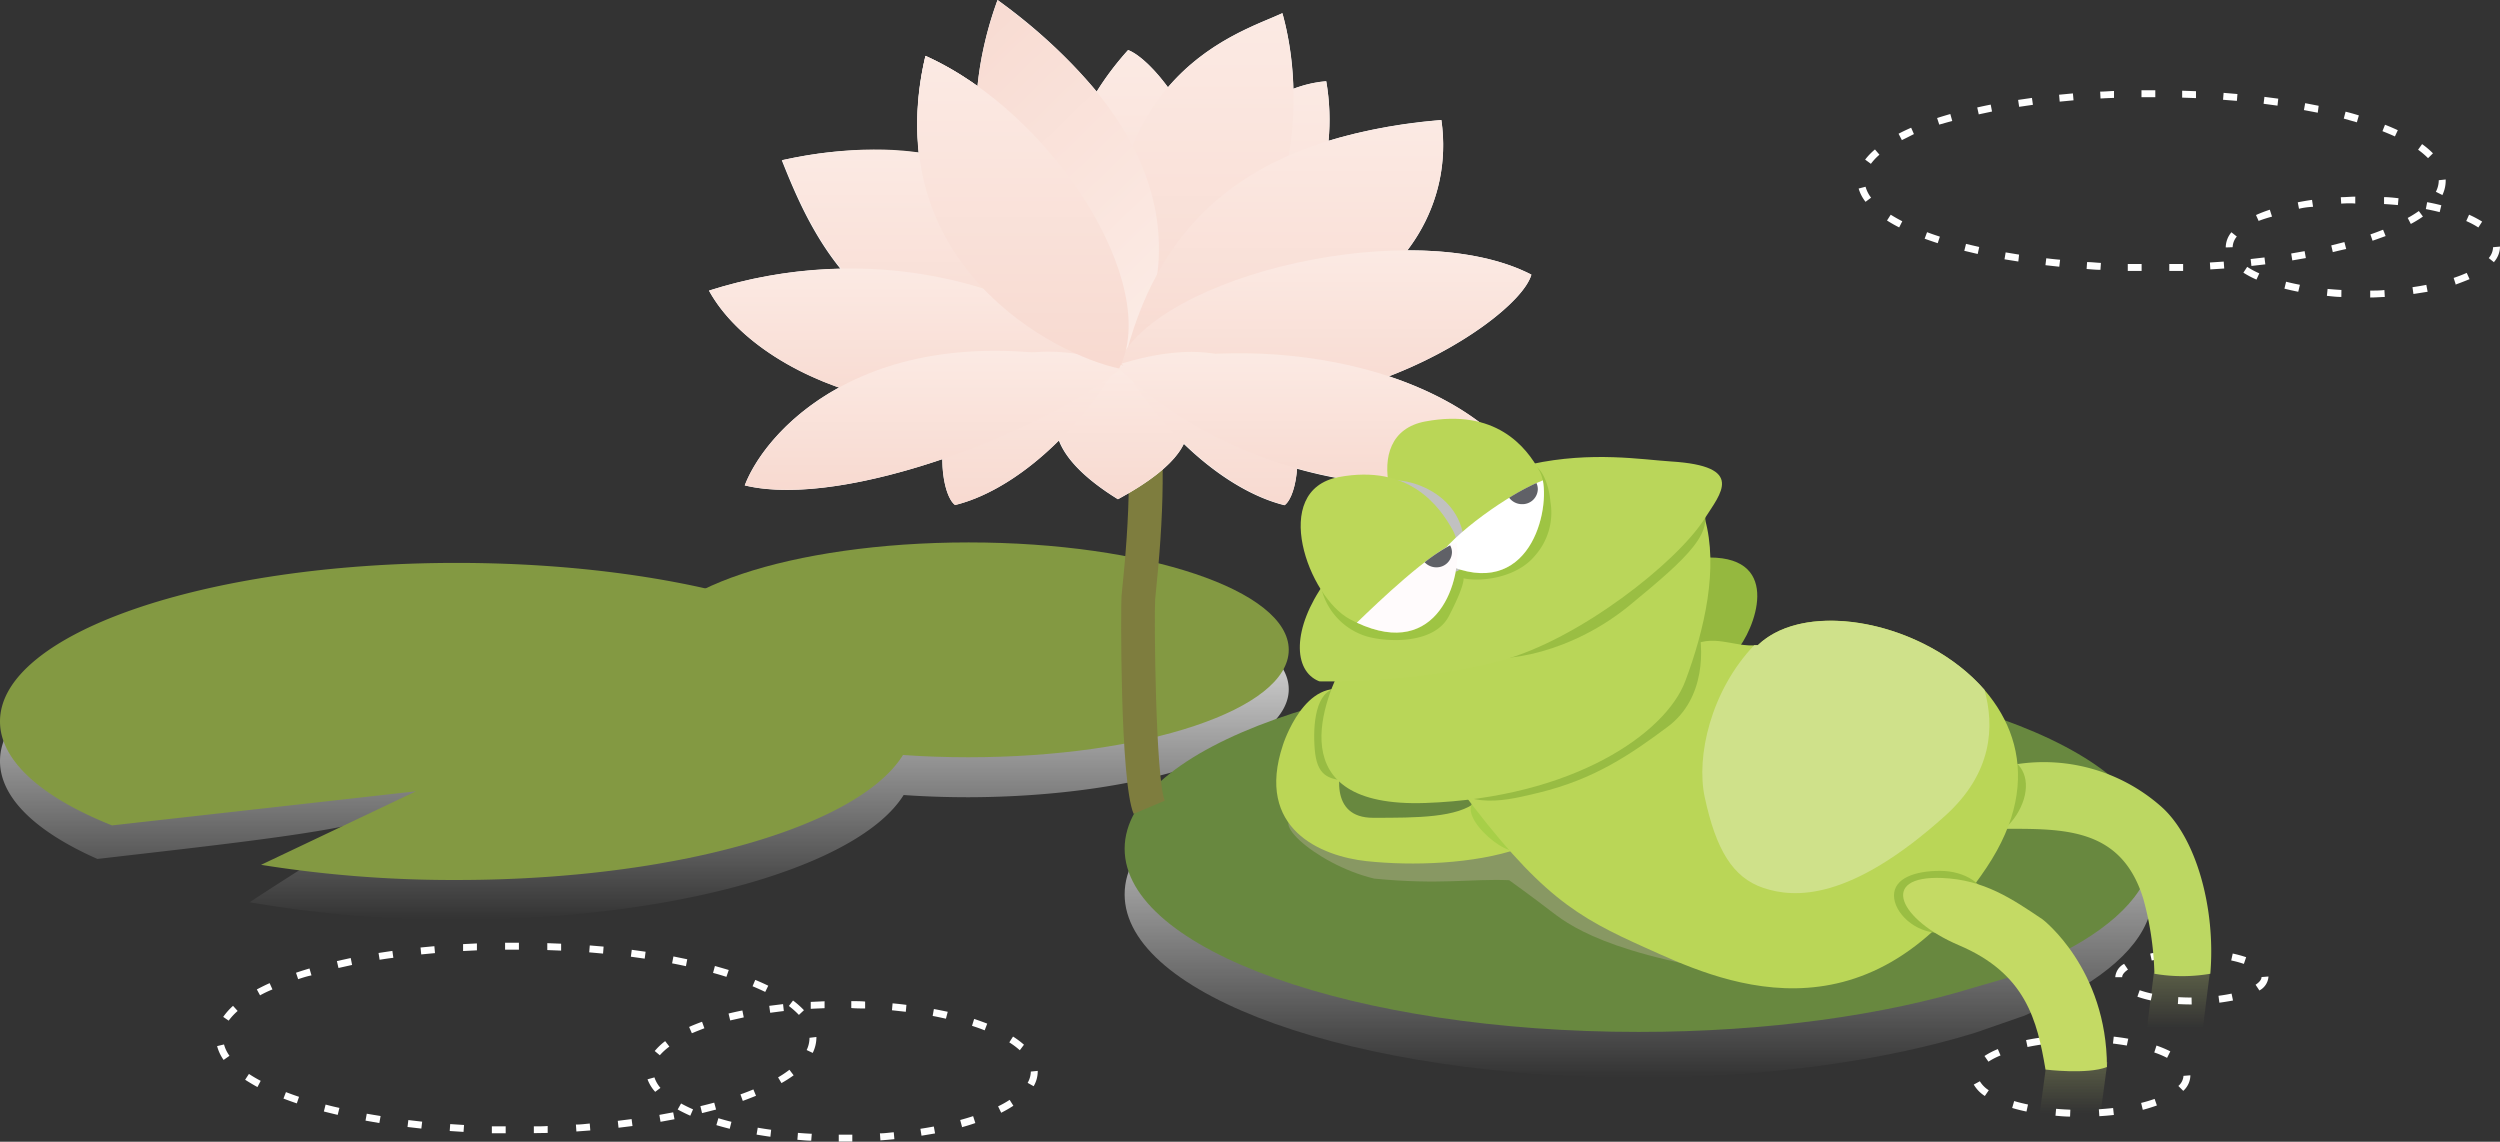 <svg xmlns="http://www.w3.org/2000/svg" xmlns:xlink="http://www.w3.org/1999/xlink" viewBox="0 0 361.34 165.02"><rect x="0" y="0" width="361.34" height="165.02" fill="#333333" stroke="none"/><defs><style>.a{isolation:isolate;}.b{fill:#fff;}.c{fill:url(#a);}.d{fill:#839942;}.d,.f,.h,.i,.j,.k,.l,.m,.n,.o,.p,.q,.r,.s,.t,.u,.v{mix-blend-mode:multiply;}.e{fill:url(#b);}.f{fill:#68883f;}.g{fill:#7e7d3e;}.h{fill:url(#c);}.i{fill:url(#d);}.j{fill:url(#e);}.k{fill:url(#f);}.l{fill:url(#g);}.m{fill:url(#h);}.n{fill:url(#i);}.o{fill:url(#j);}.p{fill:url(#k);}.q{fill:url(#l);}.r{fill:url(#m);}.s{fill:url(#n);}.t{fill:url(#o);}.u{fill:url(#p);}.v{fill:#889863;}.w,.x{opacity:0.33;}.w{fill:url(#ae);}.x{fill:url(#af);}.y{fill:#95b83f;}.z{fill:#bbd656;}.aa{fill:#a7cf48;}.ab{fill:#98bc43;}.ac{fill:#bcd762;}.ad{fill:#9abe43;}.ae{fill:#bad657;}.af{fill:#cfe18a;}.ag{fill:#c4da64;}.ah{fill:#b9d658;}.ai{fill:#bad65a;}.aj{fill:#9ec443;}.ak{fill:#c1c1c1;mix-blend-mode:color-burn;}.al{fill:#bcd759;}.am{fill:#fffbfc;}.an{fill:#606167;}</style><linearGradient id="a" x1="93.13" y1="132.89" x2="93.13" y2="84.11" gradientUnits="userSpaceOnUse"><stop offset="0" stop-color="#fff" stop-opacity="0"/><stop offset="1" stop-color="#fff"/></linearGradient><linearGradient id="b" x1="236.84" y1="155.74" x2="236.84" y2="102.79" xlink:href="#a"/><linearGradient id="c" x1="147.86" y1="-11.71" x2="147.86" y2="74.34" gradientUnits="userSpaceOnUse"><stop offset="0" stop-color="#fdf1ec"/><stop offset="1" stop-color="#f6d2c7"/></linearGradient><linearGradient id="d" x1="176.77" y1="-6.44" x2="176.77" y2="72.63" xlink:href="#c"/><linearGradient id="e" x1="164.28" y1="-12.91" x2="164.28" y2="74.68" xlink:href="#c"/><linearGradient id="f" x1="173.75" y1="-20.58" x2="173.75" y2="77.16" xlink:href="#c"/><linearGradient id="g" x1="-8011.4" y1="1445.39" x2="-8011.4" y2="1543.14" gradientTransform="matrix(-0.72, 0.7, -0.7, -0.72, -4548.74, 6682.21)" xlink:href="#c"/><linearGradient id="h" x1="138.05" y1="7.72" x2="138.05" y2="68.1" xlink:href="#c"/><linearGradient id="i" x1="185.48" y1="1.65" x2="185.48" y2="69.9" xlink:href="#c"/><linearGradient id="j" x1="191.47" y1="26.54" x2="191.47" y2="68.49" xlink:href="#c"/><linearGradient id="k" x1="132.04" y1="29.97" x2="132.04" y2="68.32" xlink:href="#c"/><linearGradient id="l" x1="162.14" y1="43.91" x2="162.14" y2="81.31" xlink:href="#c"/><linearGradient id="m" x1="148.9" y1="41.13" x2="148.9" y2="83.31" xlink:href="#c"/><linearGradient id="n" x1="-7373.68" y1="41.13" x2="-7373.68" y2="83.31" gradientTransform="matrix(-1, 0, 0, 1, -7198.85, 0)" xlink:href="#c"/><linearGradient id="o" x1="191.06" y1="42.69" x2="191.06" y2="79.05" xlink:href="#c"/><linearGradient id="p" x1="134.89" y1="41.92" x2="134.89" y2="80.17" xlink:href="#c"/><linearGradient id="ae" x1="299.71" y1="160.94" x2="299.71" y2="153.53" gradientUnits="userSpaceOnUse"><stop offset="0" stop-color="#abb56d" stop-opacity="0"/><stop offset="1" stop-color="#abb56d"/></linearGradient><linearGradient id="af" x1="314.86" y1="148.57" x2="314.86" y2="140.57" xlink:href="#ae"/></defs><g class="a"><path class="b" d="M299.2,161.39c-.72,0-1.42-.07-2.11-.13l.09-1c.67.06,1.36.1,2.06.13Zm4.23-.06-.07-1c.71-.05,1.39-.11,2.06-.18l.11,1Q304.51,161.27,303.43,161.33Zm-10.53-.67c-.72-.15-1.42-.32-2.07-.52l.29-1c.62.19,1.29.35,2,.5Zm16.81-.25-.24-1a19.51,19.51,0,0,0,1.95-.58l.33.95C311.12,160,310.43,160.23,309.71,160.41Zm-22.83-2a4.87,4.87,0,0,1-1.6-1.65l.88-.48a4,4,0,0,0,1.29,1.3Zm28.68-.74-.71-.71a2.09,2.09,0,0,0,.74-1.46l1-.08v0A3.09,3.09,0,0,1,315.56,157.67Zm-28.16-4.22-.57-.82a11.15,11.15,0,0,1,1.93-1l.39.92A10.12,10.12,0,0,0,287.4,153.45Zm25.82-.55a12.87,12.87,0,0,0-1.85-.78l.32-1a15.68,15.68,0,0,1,2,.84Zm-20.17-1.57-.21-1c.68-.14,1.38-.26,2.09-.36l.14,1C294.38,151.08,293.7,151.19,293.05,151.33Zm14.35-.21c-.66-.11-1.34-.21-2-.29l.11-1q1.08.12,2.1.3Zm-8.22-.51,0-1c.54,0,1.08,0,1.63,0h.48v1h-.47Q300,150.58,299.18,150.61Z"/><path class="b" d="M309.54,39.16l-2,0,0-1,2,0Zm4,0v-1l2,0,0,1ZM303.59,39c-.67,0-1.33-.07-2-.12l.07-1c.65,0,1.31.09,2,.12Zm15.88-.06-.06-1,2-.13.07,1Zm-21.83-.39-2-.22.12-1c.65.08,1.3.15,2,.21Zm27.77-.11-.11-1,2-.23.12,1Zm-33.69-.64-2-.32.17-1,1.94.32Zm39.6-.16-.16-1,1.94-.34.18,1Zm-45.47-.93-1.94-.46.25-1,1.91.45Zm51.33-.24-.23-1,1.9-.48.26,1C338.49,36.12,337.84,36.28,337.18,36.44Zm-57.11-1.32c-.65-.21-1.28-.43-1.89-.65l.35-.94c.59.22,1.21.44,1.85.64Zm62.86-.33-.32-.94c.64-.22,1.25-.45,1.83-.68l.37.92C344.21,34.33,343.59,34.57,342.93,34.79ZM274.5,32.87a19,19,0,0,1-1.76-1l.54-.84c.5.32,1.07.64,1.67.95Zm73.95-.5L348,31.5a16,16,0,0,0,1.61-1l.59.8A16.26,16.26,0,0,1,348.45,32.37Zm-78.81-3.2a5.58,5.58,0,0,1-1-1.92l1-.26a4.63,4.63,0,0,0,.8,1.58Zm83.33-1-.9-.45a3.66,3.66,0,0,0,.42-1.67l1-.11v.11A4.83,4.83,0,0,1,353,28.22Zm-82.58-4.51-.81-.59A9.15,9.15,0,0,1,271,21.6l.65.76A7.92,7.92,0,0,0,270.39,23.71Zm80.55-.8a11.35,11.35,0,0,0-1.44-1.22l.58-.81a11.89,11.89,0,0,1,1.57,1.33Zm-76.07-2.65-.46-.88c.57-.3,1.18-.59,1.82-.87l.4.92C276,19.7,275.42,20,274.87,20.26Zm71.28-.49c-.57-.26-1.17-.51-1.8-.76l.37-.93c.65.25,1.27.52,1.85.79Zm-65.86-1.71-.31-.95c.62-.2,1.26-.39,1.91-.58l.28,1Zm60.36-.33-1.89-.54.26-1q1,.25,1.92.54ZM286,16.53l-.22-1c.63-.14,1.28-.28,1.95-.41l.19,1Zm49-.24L333,15.91l.18-1,1.95.38Zm-43.16-.85-.15-1,2-.29.14,1Zm37.34-.17L327.17,15l.12-1,2,.26Zm-31.48-.58-.09-1,2-.19.09,1Zm25.61-.11-2-.16.08-1,2,.17Zm-19.71-.34-.05-1c.66,0,1.32-.07,2-.09l0,1C304.85,14.17,304.2,14.2,303.54,14.24Zm13.8-.06-2-.07,0-1,2,.07Zm-7.88-.13v-1h2v1h-2Z"/><path class="b" d="M342.58,43l0-1c.7,0,1.38,0,2.05-.08l.06,1C344,42.94,343.29,43,342.58,43Zm-4.17-.08c-.71,0-1.41-.09-2.09-.16l.1-1q1,.09,2,.15Zm10.42-.41-.14-1c.69-.1,1.36-.21,2-.34l.19,1C350.23,42.27,349.54,42.39,348.83,42.49Zm-16.65-.34q-1.06-.21-2-.45l.24-1c.64.16,1.3.31,2,.44Zm22.78-1-.32-1c.68-.23,1.31-.47,1.89-.73l.41.91C356.33,40.6,355.67,40.86,355,41.1Zm-28.82-.76a13.26,13.26,0,0,1-1.89-1l.55-.84a11.77,11.77,0,0,0,1.75.94Zm34.35-2.49-.78-.62a2.51,2.51,0,0,0,.63-1.57l1-.09v0A3.42,3.42,0,0,1,360.49,37.85Zm-38.63-2.16h-.16a3.45,3.45,0,0,1,.82-2.19l.78.62a2.5,2.5,0,0,0-.6,1.54Zm36.35-2.88a11.85,11.85,0,0,0-1.75-.93l.41-.92a15.75,15.75,0,0,1,1.89,1Zm-31.73-.89-.41-.91c.6-.27,1.26-.53,2-.77l.32,1A20,20,0,0,0,326.48,31.92Zm26.14-1.33c-.63-.16-1.3-.31-2-.44l.19-1c.71.13,1.39.28,2.05.45Zm-20.32-.42-.19-1c.66-.13,1.35-.25,2.06-.35l.15,1C333.62,29.93,333,30,332.3,30.17Zm14.28-.6q-1-.09-2-.15l0-1c.71,0,1.41.09,2.09.16Zm-8.19-.14-.06-1c.69,0,1.38-.07,2.09-.08l0,1C339.75,29.36,339.06,29.39,338.39,29.43Z"/><path class="b" d="M121.71,165h-.48v-1h.47l1.49,0,0,1Zm-4.46-.13c-.67,0-1.33-.08-2-.13l.08-1c.65.05,1.3.1,2,.13Zm10-.06-.07-1c.66,0,1.31-.1,2-.16l.09,1C128.53,164.73,127.87,164.78,127.2,164.83Zm-15.9-.51c-.67-.09-1.33-.2-2-.31l.17-1c.63.11,1.28.21,1.94.3Zm21.84-.15-.16-1c.66-.1,1.31-.21,1.94-.33l.18,1Zm-27.72-1c-.66-.17-1.31-.34-1.93-.53l.29-1c.6.18,1.23.36,1.89.52Zm33.58-.27-.27-1c.65-.18,1.28-.36,1.87-.56l.32,1Q140,162.66,139,162.93Zm-39.28-1.62c-.65-.29-1.26-.59-1.82-.9l.49-.87c.53.29,1.11.58,1.73.85Zm44.93-.45-.44-.9a14.59,14.59,0,0,0,1.67-.94l.54.85A17.16,17.16,0,0,1,144.65,160.86Zm-50-3A5.53,5.53,0,0,1,93.59,156l1-.28a4.47,4.47,0,0,0,.87,1.52ZM149.4,157l-.87-.49a3.36,3.36,0,0,0,.46-1.63l1-.1v.1A4.28,4.28,0,0,1,149.4,157Zm-54-4.45-.77-.64a9.06,9.06,0,0,1,1.51-1.43l.61.79A8.36,8.36,0,0,0,95.37,152.52Zm52-.75a11.35,11.35,0,0,0-1.52-1.14l.54-.84A11.83,11.83,0,0,1,148,151ZM100,149.34l-.4-.91c.58-.26,1.21-.51,1.87-.75l.34.94C101.21,148.85,100.61,149.09,100,149.34Zm42.32-.42c-.58-.23-1.19-.45-1.83-.65l.31-1c.66.22,1.29.45,1.89.68Zm-36.78-1.43-.24-1c.63-.15,1.28-.3,2-.44l.2,1Zm31.18-.25c-.63-.14-1.27-.28-1.92-.4l.18-1c.67.12,1.32.26,2,.4Zm-25.4-.86-.14-1,2-.25.11,1Q112.32,146.25,111.36,146.38Zm19.6-.14-2-.22.09-1c.67.06,1.33.13,2,.22Zm-13.74-.43,0-1,2-.09,0,1C118.53,145.75,117.87,145.77,117.22,145.81Zm7.86-.05c-.65,0-1.3,0-2-.06l0-1c.67,0,1.33,0,2,.06Z"/><path class="b" d="M73.09,163.8l-2,0,0-1,2,0Zm4.07,0,0-1c.68,0,1.36,0,2-.05l0,1C78.53,163.76,77.85,163.77,77.16,163.78ZM67,163.6l-2-.13.07-1,2,.13Zm16.31-.06-.07-1c.68,0,1.35-.09,2-.15l.08,1Zm-22.41-.42-2-.23.12-1,2,.23Zm28.5-.12-.11-1,2-.25.13,1Zm-34.57-.68-2-.35.18-1,2,.34Zm40.64-.18-.17-1,2-.37.19,1Zm-46.66-1c-.67-.16-1.34-.32-2-.49l.25-1c.64.17,1.29.33,2,.48Zm52.66-.26-.24-1q1-.24,2-.51l.27,1C102.78,160.55,102.12,160.73,101.44,160.89Zm-58.57-1.4c-.67-.23-1.32-.46-1.93-.7l.36-.93c.6.23,1.23.46,1.89.68Zm64.46-.36-.34-.94c.65-.23,1.27-.47,1.87-.72l.38.92C108.63,158.64,108,158.89,107.33,159.13Zm-70.15-2c-.64-.35-1.24-.71-1.78-1.06l.55-.84a19.1,19.1,0,0,0,1.7,1Zm75.76-.54-.51-.86a15.09,15.09,0,0,0,1.64-1.1l.61.8A17.52,17.52,0,0,1,112.94,156.55Zm-80.65-3.38a6.16,6.16,0,0,1-.94-2l1-.24a4.94,4.94,0,0,0,.79,1.64Zm85.18-1-.91-.43A4.06,4.06,0,0,0,117,150l1-.12V150A5.12,5.12,0,0,1,117.47,152.18Zm-84.42-4.66-.82-.56a9.38,9.38,0,0,1,1.42-1.6l.67.74A9,9,0,0,0,33.05,147.52Zm82.39-.85a12.49,12.49,0,0,0-1.45-1.29l.6-.79a12.19,12.19,0,0,1,1.58,1.4Zm-77.87-2.8-.48-.88c.58-.31,1.2-.62,1.85-.91l.41.91C38.72,143.27,38.12,143.57,37.57,143.87Zm73-.52c-.58-.28-1.18-.55-1.83-.82l.39-.92c.66.27,1.28.55,1.88.84Zm-67.5-1.82-.32-.95c.63-.22,1.28-.42,1.95-.62l.29,1C44.35,141.11,43.71,141.32,43.09,141.53Zm61.89-.36c-.62-.2-1.26-.39-1.93-.57l.27-1c.67.19,1.33.38,2,.58Zm-56.07-1.28-.23-1,2-.44.2,1Zm50.22-.26c-.64-.14-1.3-.28-2-.41l.19-1,2,.41Zm-44.27-.91-.16-1,2-.3.14,1C56.18,138.51,55.51,138.62,54.86,138.72Zm38.31-.18-2-.28.13-1,2,.28Zm-32.3-.61-.1-1,2-.19.09,1Zm26.28-.12-2-.18.08-1,2,.17Zm-20.23-.37,0-1,2-.1,0,1Zm14.17-.06-2-.08,0-1,2,.08Zm-8.1-.14v-1h2v1H73Z"/><path class="c" d="M186.27,99.63c0-8.57-20.74-15.52-46.32-15.52-23.31,0-42.6,5.77-45.84,13.28l4.27-6.52-4-1.6A176,176,0,0,0,66,87.07C29.56,87.07,0,97.33,0,110c0,5.34,5.26,10.25,14.08,14.15,16.63-1.93,35.3-3.93,40-5.93-4.33,3.67-10.66,7.34-18,12.19a173.61,173.61,0,0,0,30,2.5c31.67,0,58.11-7.73,64.53-18,3,.21,6.17.32,9.39.32C165.53,115.16,186.27,108.2,186.27,99.63Z"/><path class="d" d="M186.27,93.92c0,8.58-20.74,15.53-46.32,15.53s-46.32-7-46.32-15.53S114.37,78.4,140,78.4,186.27,85.35,186.27,93.92Z"/><path class="d" d="M16.19,119.3l43.93-4.93L37.73,125A176,176,0,0,0,66,127.19c36.47,0,66-10.26,66-22.92S102.5,81.36,66,81.36,0,91.62,0,104.27C0,110,6.11,115.28,16.19,119.3Z"/><path class="e" d="M236.84,102.79c-41,0-74.29,11.86-74.29,26.48s33.26,26.47,74.29,26.47c18.59,0,35.59-2.44,48.62-6.46l7.17-2.49,5.4-2.51c8.25-4.27,13.09-9.44,13.09-15C311.12,114.65,277.86,102.79,236.84,102.79Z"/><path class="f" d="M292.88,140.54l5.15-2.86c8.25-4.26,13.09-9.44,13.09-15,0-14.62-33.26-26.47-74.28-26.47s-74.29,11.85-74.29,26.47,33.26,26.47,74.29,26.47c18.59,0,35.59-2.44,48.62-6.46Z"/><path class="g" d="M163.85,117.63c-2-4.73-1.85-30.49-1.75-31.47,1.23-11.84,1.59-20.65,0-33.3l4.86-.61c1.64,13.12,1.26,22.22,0,34.41-.16,2.38.06,25.92,1.39,29.07Z"/><path class="b" d="M200.74,54.39c11.11-4.26,19.55-11,20.6-14.69-4.72-2.45-11.1-3.53-17.93-3.51a24.94,24.94,0,0,0,4.92-18.84,78.07,78.07,0,0,0-16.31,3,32.68,32.68,0,0,0-.33-8.61,17.34,17.34,0,0,0-4.75,1.09,44.36,44.36,0,0,0-1.59-10.93c-3.22,1.51-10.64,3.81-16.54,10.71-2.09-2.84-4.25-4.8-5.76-5.38a42.94,42.94,0,0,0-4.54,6A77.58,77.58,0,0,0,144.18,0a51.45,51.45,0,0,0-2.9,12.44,44.91,44.91,0,0,0-7.51-4.36,41.2,41.2,0,0,0-1,14,57.08,57.08,0,0,0-19.77,1.1c2,5.05,4.43,10.66,8.47,15.67a67.51,67.51,0,0,0-19,3.16c3.24,5.89,10.22,11,18.81,14-7.76,4.24-12.1,10.13-13.64,14.15,7.26,1.77,18.15-.26,28.56-3.79,0,3.21.81,5.86,1.84,6.62,5-1.23,10.31-4.64,15-9.32,1.14,3,4.33,5.9,8.53,8.49,5.57-3,8.44-5.7,9.53-8,4.6,4.45,9.74,7.68,14.56,8.87.89-.65,1.61-2.69,1.8-5.28,11.55,3.25,23.5,3.23,33,.11C216.2,61.64,209.08,57.16,200.74,54.39Z"/><path class="h" d="M161.76,53.26c-9.26-1.93-34.94-15.06-28-45.18C152.3,16.39,167.94,41.29,161.76,53.26Z"/><path class="i" d="M191.69,11.75c-10.1.6-30.12,15.45-30.31,41.51C173,52.3,195.74,35.5,191.69,11.75Z"/><path class="j" d="M163.05,7.24c6.57,2.51,25.17,30.88-1.27,46C152.73,45.93,147.22,24.81,163.05,7.24Z"/><path class="k" d="M185.35,1.91c-6.56,3.09-30.53,9.38-23.57,51.31C196.17,36.47,185.35,1.91,185.35,1.91Z"/><path class="l" d="M163.05,53.22c2.55-6.79,15.36-28-18.87-53.22C131.21,36,163.05,53.22,163.05,53.22Z"/><path class="m" d="M113.05,23.14c5.5,13.71,13.8,31.59,50,30.08C159.1,42.45,152.14,14.84,113.05,23.14Z"/><path class="n" d="M208.33,17.35c-29.15,2.51-41.32,15.83-46,35.53C179.56,55.39,211.81,42.26,208.33,17.35Z"/><path class="o" d="M221.34,39.7c-2.19,7.55-36,28.53-59.74,12.82C167.28,39.62,204.6,31,221.34,39.7Z"/><path class="p" d="M102.48,42c7.86,14.27,37.64,24,59.12,10.55C148.37,40.53,125.22,34.74,102.48,42Z"/><path class="q" d="M161.6,72.15c-9.71-6-14-13.85,0-19.63C169.24,56.26,179.79,62.23,161.6,72.15Z"/><path class="r" d="M138.05,73C134.4,70.29,133.49,44,161.6,52.52,155.81,62.64,146.45,70.91,138.05,73Z"/><path class="s" d="M185.69,73c3.65-2.69,4.56-28.94-23.55-20.46C167.93,62.64,177.29,70.91,185.69,73Z"/><path class="t" d="M220.52,67.81c-17.29,5.66-42.59,1.13-58.92-14.63C182.69,47.76,210,52.72,220.52,67.81Z"/><path class="u" d="M107.65,70.15c3.3-8.61,19.47-25.82,54.49-17C151.89,61.82,122.33,73.72,107.65,70.15Z"/><path class="h" d="M161.76,53.26c-9.26-1.93-34.94-15.06-28-45.18C152.3,16.39,167.94,41.29,161.76,53.26Z"/><path class="i" d="M191.69,11.75c-10.1.6-30.12,15.45-30.31,41.51C173,52.3,195.74,35.5,191.69,11.75Z"/><path class="j" d="M163.05,7.24c6.57,2.51,25.17,30.88-1.27,46C152.73,45.93,147.22,24.81,163.05,7.24Z"/><path class="k" d="M185.35,1.91c-6.56,3.09-30.53,9.38-23.57,51.31C196.17,36.47,185.35,1.91,185.35,1.91Z"/><path class="l" d="M163.05,53.22c2.55-6.79,15.36-28-18.87-53.22C131.21,36,163.05,53.22,163.05,53.22Z"/><path class="m" d="M113.05,23.14c5.5,13.71,13.8,31.59,50,30.08C159.1,42.45,152.14,14.84,113.05,23.14Z"/><path class="n" d="M208.33,17.35c-29.15,2.51-41.32,15.83-46,35.53C179.56,55.39,211.81,42.26,208.33,17.35Z"/><path class="o" d="M221.34,39.7c-2.19,7.55-36,28.53-59.74,12.82C167.28,39.62,204.6,31,221.34,39.7Z"/><path class="p" d="M102.48,42c7.86,14.27,37.64,24,59.12,10.55C148.37,40.53,125.22,34.74,102.48,42Z"/><path class="q" d="M161.6,72.15c-9.71-6-14-13.85,0-19.63C169.24,56.26,179.79,62.23,161.6,72.15Z"/><path class="r" d="M138.05,73C134.4,70.29,133.49,44,161.6,52.52,155.81,62.64,146.45,70.91,138.05,73Z"/><path class="s" d="M185.69,73c3.65-2.69,4.56-28.94-23.55-20.46C167.93,62.64,177.29,70.91,185.69,73Z"/><path class="t" d="M220.52,67.81c-17.29,5.66-42.59,1.13-58.92-14.63C182.69,47.76,210,52.72,220.52,67.81Z"/><path class="u" d="M107.65,70.15c3.3-8.61,19.47-25.82,54.49-17C151.89,61.82,122.33,73.72,107.65,70.15Z"/><path class="v" d="M259.88,141.81c-25.5-2.78-32.5-7.64-35.5-9.95s-6.25-4.64-6.25-4.64c-5.5-.23-10,.7-19.5-.23-8.75-2.08-16.75-9.72-9.75-8.8,7,2.55,33,.47,33,.47l40,17.13Z"/><polygon class="w" points="303.6 160.94 294.81 160.94 295.81 153.53 304.6 153.53 303.6 160.94"/><polygon class="x" points="318.4 148.57 310.32 148.57 311.32 140.57 319.4 140.57 318.4 148.57"/><path class="b" d="M316.78,145.18h0q-1,0-2-.06l.06-1q.94.06,1.92.06Zm4-.25-.13-1c.66-.09,1.29-.19,1.89-.32l.21,1C322.1,144.73,321.43,144.84,320.75,144.93Zm-9.91-.33a16.27,16.27,0,0,1-1.94-.54l.33-.94a14.83,14.83,0,0,0,1.82.5Zm15.7-1.43-.56-.84c.4-.26.86-.66.86-1.11l1-.08v.08A2.44,2.44,0,0,1,326.54,143.17Zm-20.84-1.93v0a2.4,2.4,0,0,1,1.28-1.93l.56.83c-.38.26-.84.66-.84,1.1Zm18.59-1.92a14.53,14.53,0,0,0-1.83-.5l.22-1a16.87,16.87,0,0,1,1.94.53ZM311,138.83l-.22-1c.61-.13,1.28-.25,2-.34l.13,1C312.23,138.59,311.6,138.7,311,138.83Zm7.64-.51q-.92-.06-1.89-.06l0-1h0q1,0,2,.06Z"/><path class="y" d="M250.89,94.18c2.72-3.08,6.81-13.6-3.79-13.6-3.63,4.35-4.39,13.32-4.39,13.32Z"/><path class="z" d="M219.55,122.65c-6.51,2.24-15.44,2.52-22,1.82s-16.2-4.63-12.11-16.83c0,0,3.18-10.09,9.69-7.71s.61,5-.61,8.27-2.42,10,3.94,10,12.26,0,15-2.38S219.55,122.65,219.55,122.65Z"/><path class="aa" d="M219.55,122.65c-1.36,2-10.59-5.89-5.45-7.43S219.55,122.65,219.55,122.65Z"/><path class="ab" d="M194.73,112.83c-2.88-.14-4.39-.84-4.7-4.48s.15-8.56,3.18-8.84S194.73,112.83,194.73,112.83Z"/><path class="ac" d="M288.38,119.8c9.29,0,18.1-.6,21.4,10.09a44.58,44.58,0,0,1,1.61,10.85,23.66,23.66,0,0,0,8.08,0c.8-9.35-2-19.82-7.27-24.31a25.64,25.64,0,0,0-22.61-5.61C290,111.94,288.38,119.8,288.38,119.8Z"/><path class="ad" d="M292.52,115.5c-1,3.23-3.9,6.08-6.64,5.38s-4.18-3.88-3.23-7.12,4-5.29,6.7-4.59S293.48,112.26,292.52,115.5Z"/><path class="ae" d="M210.87,113.81c11.71,15.71,17,18.7,27,23.19s31.49,14.95,49.25-11.59S265.78,82,254.07,93.25c-3.63.37-6.46-1.87-10.09.37S210.87,113.81,210.87,113.81Z"/><path class="af" d="M281.12,117.93c6.93-6.23,7.16-13,5.7-18.24-8.47-9.73-25.65-13.24-32.75-6.44l-.52,0c-6.25,6.54-8.44,16.06-7.15,22,1.61,7.48,4,11.59,8.48,13.09S267.39,130.27,281.12,117.93Z"/><path class="ad" d="M287.07,130.36c0,2.48-3,4.49-6.66,4.49s-6.66-2.94-6.66-5.42,3-3.56,6.66-3.56S287.07,127.88,287.07,130.36Z"/><path class="ag" d="M283.13,136.62c-8.56-3.64-11.7-10.09-2.42-9.72,6.06.25,10.09,3,14.54,6,0,0,9.28,7.11,9.28,21.32-2.83,1.12-8.88.37-8.88.37C294.44,147.47,292.82,140.73,283.13,136.62Z"/><path class="ab" d="M245.29,89.75c1.06,3.93,1.21,11.22-4.24,15.29s-10.67,7.6-18.62,9.53c-4.26,1-10.45,2.81-14.38-2.24S245.29,89.75,245.29,89.75Z"/><path class="ah" d="M194.32,95.49c-2.82,5.24-9.69,21.32,11.71,20.57s34.72-10.1,37.54-17.58S248.42,82,246.4,74.93C241.55,57.73,200,85.4,194.32,95.49Z"/><path class="ad" d="M212.59,94.75c4.84,1.4,14.83-.57,23-7.3s13-10.93,10-14.86S212.59,94.75,212.59,94.75Z"/><path class="ai" d="M190.69,98.48c-7.67-3-.4-24.67,30.68-31.4,8.71-1.89,16-.64,20.18-.38,10.78.68,7.15,4.61,4.85,8.23-4,6.36-18.2,17.53-29.47,20.56C204.42,98.86,190.69,98.48,190.69,98.48Z"/><path class="aj" d="M190.79,84a9.6,9.6,0,0,0,6.81,8c3,.84,9.69,1.12,11.81-2.94,2.37-4.56,2.12-5.47,2.12-5.47,2.72.56,7.72-.14,10.29-3.23a9.37,9.37,0,0,0,2.27-7.85c-.15-2-1.05-5-2.72-5.37S190.79,84,190.79,84Z"/><path class="ae" d="M207.64,80.91c-6-3.16-11.7-18.13-1.61-20s14.53,3.55,16.55,7.29S221.77,88.39,207.64,80.91Z"/><path class="ak" d="M199.87,69.51c4.54-.84,13.32,2.8,11.51,11.78C210.11,87.57,199.87,69.51,199.87,69.51Z"/><path class="al" d="M195.13,89.51c-6-3.16-11.71-18.69-1.61-20.56s14.53,4.11,16.55,7.85S209.26,97,195.13,89.51Z"/><path class="b" d="M223,69.43c-4.71,1.8-13.22,7.87-15.35,11.48C220.55,87.74,224,74.61,223,69.43Z"/><path class="am" d="M196.11,90c11.84,5.54,15.23-6.38,14.43-11.63C206.73,79.81,199.21,87,196.11,90Z"/><path class="an" d="M207.59,82a2.22,2.22,0,0,0,2.27-2.18,2,2,0,0,0-.27-1,26.83,26.83,0,0,0-3.68,2.45A2.32,2.32,0,0,0,207.59,82Z"/><path class="an" d="M220,72.87a2.22,2.22,0,0,0,2.27-2.17,2.19,2.19,0,0,0-.2-.89,35,35,0,0,0-3.94,2.13A2.31,2.31,0,0,0,220,72.87Z"/></g></svg>